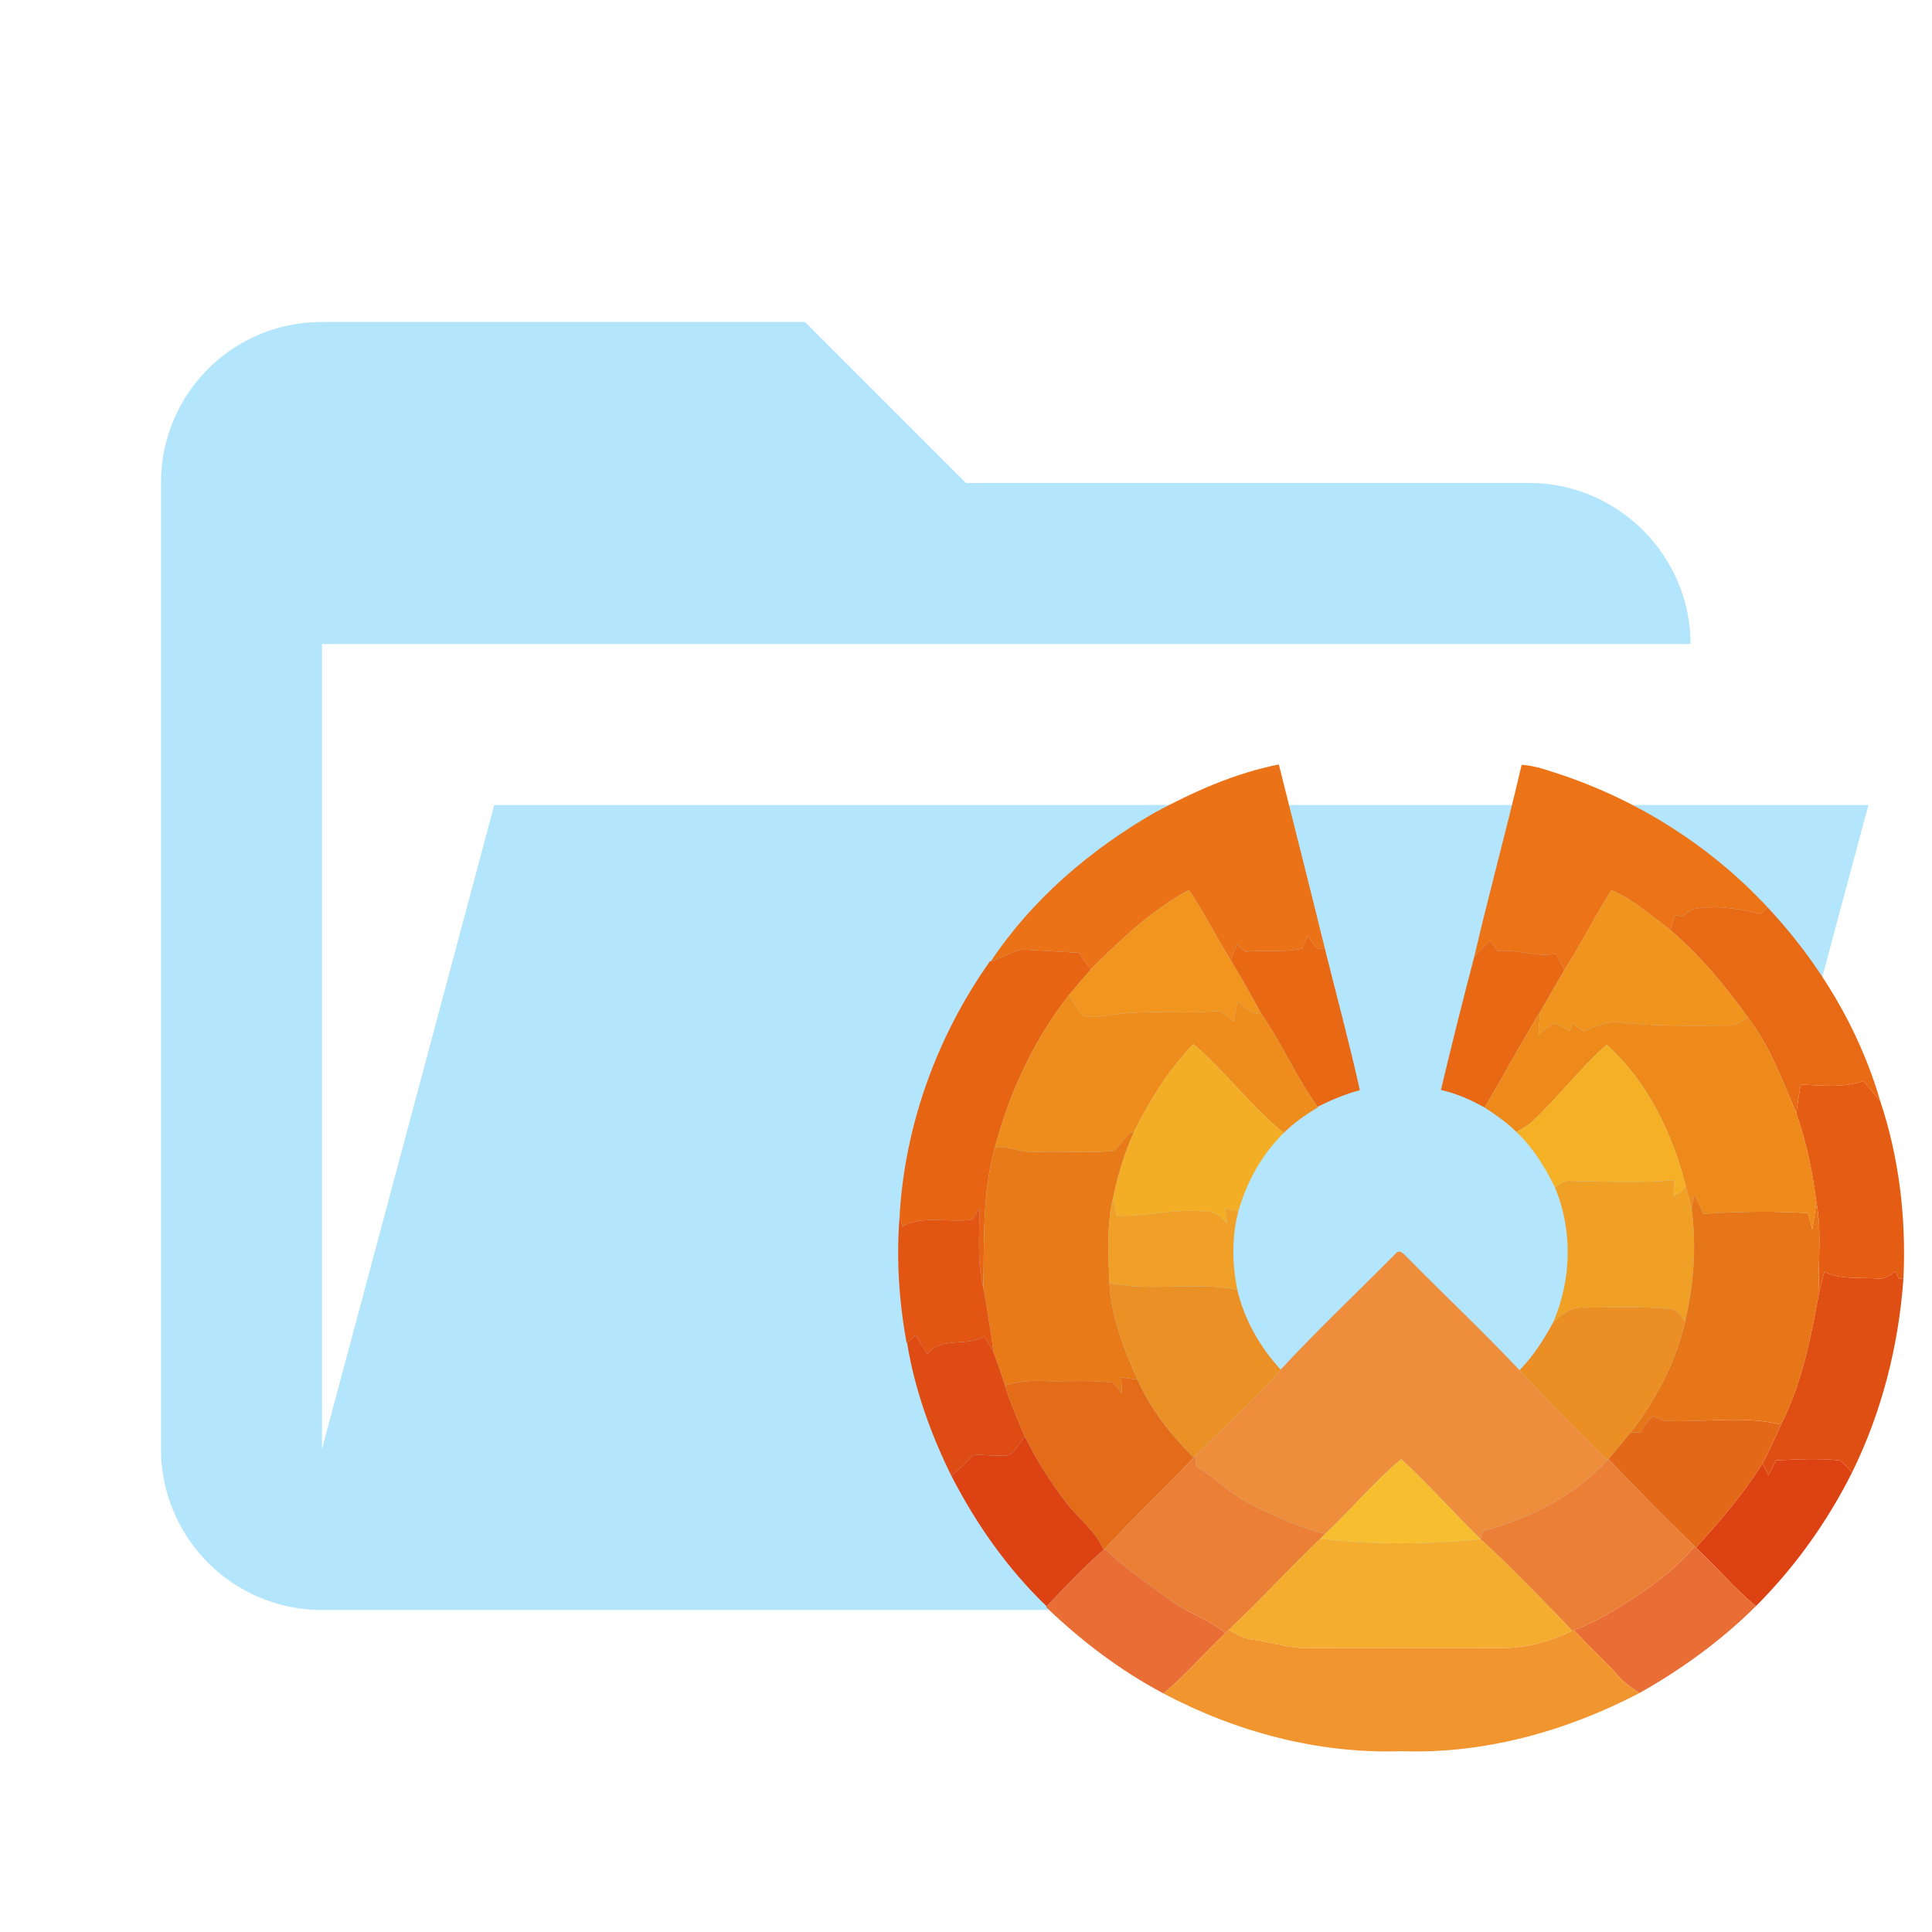 <?xml version="1.0"?>
<svg width="24" height="24" xmlns="http://www.w3.org/2000/svg" xmlns:svg="http://www.w3.org/2000/svg" clip-rule="evenodd" fill-rule="evenodd" stroke-linejoin="round" xml:space="preserve">
 <g class="layer">
  <title>Layer 1</title>
    <path d="M19 20H4a2 2 0 0 1-2-2V6c0-1.11.89-2 2-2h6l2 2h7c1.097 0 2 .903 2 2H4v10l2.14-8h17.07l-2.28 8.5c-.23.87-1.01 1.5-1.93 1.5z" fill="#b3e5fc"/>
  <g id="svg_198" transform="matrix(0.054 0 0 0.054 11.092 9.388)">
   <path d="m60.09,13.16c9.03,-4.87 18.58,-9.17 28.69,-11.15c3.53,14.15 7.14,28.28 10.61,42.45c-0.5,-0.05 -1.5,-0.14 -2,-0.18c-0.64,-0.99 -1.27,-1.98 -1.91,-2.96c-0.43,1.01 -0.87,2.02 -1.3,3.03c-4.3,0.97 -8.73,0.28 -13.08,0.73c-0.65,-0.55 -1.3,-1.09 -1.95,-1.65c-0.48,1.19 -0.97,2.37 -1.45,3.56c-3.36,-5.27 -6.09,-10.93 -9.61,-16.09c-8.6,4.61 -15.73,11.43 -22.58,18.26c-0.94,-1.27 -1.86,-2.56 -2.79,-3.83c-3.83,-0.21 -7.66,-0.45 -11.49,-0.67c-3.18,-0.49 -5.67,1.99 -8.65,2.57c9.45,-14.2 22.8,-25.57 37.51,-34.07z" fill="#eb7216" id="svg_200" opacity="1"/>
  </g>
  <g id="svg_197" transform="matrix(0.054 0 0 0.054 11.092 9.388)">
   <path d="m144.64,2.08c3.21,0.2 6.23,1.38 9.26,2.34c17.94,6.07 34.41,16.56 47.31,30.45c-0.42,0.38 -1.26,1.14 -1.67,1.52c-5,-1.28 -10.26,-2 -15.39,-1.15c-0.98,0.45 -1.77,1.19 -2.64,1.8c-0.54,-0.14 -1.08,-0.28 -1.62,-0.43c-0.34,1.17 -0.67,2.33 -1.01,3.49c-4.39,-3.24 -8.53,-7.01 -13.59,-9.19c-3.82,6.01 -6.99,12.41 -10.83,18.41c-0.63,-1.25 -1.25,-2.5 -1.88,-3.75c-4.51,0.84 -8.92,-1.05 -13.45,-0.66c-0.58,-0.78 -1.15,-1.55 -1.73,-2.33c-1.25,1.19 -2.5,2.37 -3.66,3.64c3.44,-14.76 7.47,-29.38 10.9,-44.14z" fill="#ec7316" id="svg_201" opacity="1"/>
  </g>
  <g id="svg_196" transform="matrix(0.054 0 0 0.054 11.092 9.388)">
   <path d="m45.51,49.16c6.85,-6.83 13.98,-13.65 22.58,-18.26c3.52,5.16 6.25,10.82 9.61,16.09c2.5,4.05 4.8,8.22 7.06,12.41c-2.29,0.13 -3.87,-1.61 -5.48,-2.95c-0.32,1.57 -0.62,3.15 -0.93,4.72c-1.37,-0.94 -2.52,-2.77 -4.41,-2.4c-8.01,0.7 -16.09,-0.46 -24.05,0.94c-2.11,0.17 -4.44,0.84 -6.44,-0.16c-1.19,-1.37 -2.01,-3 -2.92,-4.55c1.63,-1.97 3.28,-3.93 4.98,-5.84z" fill="#f2951e" id="svg_202" opacity="1"/>
  </g>
  <g id="svg_195" transform="matrix(0.054 0 0 0.054 11.092 9.388)">
   <path d="m165.29,30.91c5.06,2.18 9.2,5.95 13.59,9.19c6.82,5.83 12.59,12.75 17.79,20.03c-1.42,0.9 -2.8,2.13 -4.62,1.94c-8.22,0.06 -16.47,0.2 -24.65,-0.71c-3.05,-0.47 -5.78,1.02 -8.51,2.06c-0.9,-0.57 -1.7,-1.27 -2.53,-1.93c-0.15,0.46 -0.44,1.38 -0.59,1.84c-1.26,-0.63 -2.49,-1.33 -3.83,-1.74c-1.22,0.74 -2.31,1.67 -3.44,2.55c0.13,-1.76 0.23,-3.52 0.41,-5.27c1.83,-3.19 3.64,-6.4 5.55,-9.55c3.84,-6 7.01,-12.4 10.83,-18.41z" fill="#f1941e" id="svg_203" opacity="1"/>
  </g>
  <g id="svg_194" transform="matrix(0.054 0 0 0.054 11.092 9.388)">
   <path d="m181.51,37.04c0.87,-0.61 1.66,-1.35 2.64,-1.8c5.13,-0.85 10.39,-0.13 15.39,1.15c0.41,-0.38 1.25,-1.14 1.67,-1.52c11.82,12.63 21.1,27.91 25.92,44.58c-1.31,-1.51 -2.58,-3.05 -3.79,-4.64c-4.68,1.59 -9.67,1.08 -14.51,0.82c-0.36,2.2 -0.74,4.4 -1.01,6.62c-3.17,-7.62 -6.1,-15.5 -11.15,-22.12c-5.2,-7.28 -10.97,-14.2 -17.79,-20.03c0.34,-1.16 0.67,-2.32 1.01,-3.49c0.54,0.15 1.08,0.29 1.62,0.43z" fill="#e96a15" id="svg_204" opacity="1"/>
  </g>
  <g id="svg_193" transform="matrix(0.054 0 0 0.054 11.092 9.388)">
   <path d="m95.48,41.32c0.64,0.98 1.27,1.97 1.91,2.96c0.5,0.04 1.5,0.13 2,0.18c2.69,10.82 5.62,21.6 8.03,32.49c-3.39,0.87 -6.6,2.26 -9.73,3.81c-4.88,-6.76 -8.17,-14.51 -12.93,-21.36c-2.26,-4.19 -4.56,-8.36 -7.06,-12.41c0.48,-1.19 0.97,-2.37 1.45,-3.56c0.65,0.56 1.3,1.1 1.95,1.65c4.35,-0.45 8.78,0.24 13.08,-0.73c0.43,-1.01 0.87,-2.02 1.3,-3.03z" fill="#e86814" id="svg_205" opacity="1"/>
   <path d="m133.74,46.22c1.16,-1.27 2.41,-2.45 3.66,-3.64c0.58,0.78 1.15,1.55 1.73,2.33c4.53,-0.39 8.94,1.5 13.45,0.66c0.63,1.25 1.25,2.5 1.88,3.75c-1.91,3.15 -3.72,6.36 -5.55,9.55c-4.45,7.25 -8.46,14.76 -12.81,22.06c-3.14,-1.81 -6.5,-3.22 -10.03,-4.05c2.44,-10.25 5,-20.47 7.67,-30.66z" fill="#e86814" id="svg_206" opacity="1"/>
  </g>
  <g id="svg_192" transform="matrix(0.054 0 0 0.054 11.092 9.388)">
   <path d="m22.58,47.23c2.98,-0.58 5.47,-3.06 8.65,-2.57c3.83,0.22 7.66,0.46 11.49,0.67c0.93,1.27 1.85,2.56 2.79,3.83c-1.7,1.91 -3.35,3.87 -4.98,5.84c-8.07,10.29 -13.69,22.42 -17.04,35.03c-3.02,10.51 -2.43,21.5 -2.7,32.3c-1.49,-5.99 -0.84,-12.19 -0.89,-18.29c-0.52,0.88 -1.05,1.77 -1.57,2.65c-5.36,0.83 -11.16,-1.08 -16.16,1.57c-0.16,-0.59 -0.47,-1.76 -0.63,-2.35c1.19,-20.95 8.64,-41.48 20.76,-58.59l0.28,-0.09z" fill="#e76413" id="svg_207" opacity="1"/>
  </g>
  <g id="svg_191" transform="matrix(0.054 0 0 0.054 11.092 9.388)">
   <path d="m23.49,90.03c3.35,-12.61 8.97,-24.74 17.04,-35.03c0.91,1.55 1.73,3.18 2.92,4.55c2,1 4.33,0.33 6.44,0.16c7.96,-1.4 16.04,-0.24 24.05,-0.94c1.89,-0.37 3.04,1.46 4.41,2.4c0.31,-1.57 0.61,-3.15 0.93,-4.72c1.61,1.34 3.19,3.08 5.48,2.95c4.76,6.85 8.05,14.6 12.93,21.36l0.09,0.12c-2.83,1.67 -5.53,3.57 -7.87,5.89c-7.59,-6.14 -13.4,-14.14 -20.79,-20.45c-5.67,5.83 -9.92,12.84 -13.61,20.04c-2.1,0.84 -3.03,3.05 -4.62,4.51c-5.93,0.67 -11.91,-0.02 -17.86,0.29c-3.26,0.24 -6.29,-1.37 -9.54,-1.13z" fill="#ee8c1c" id="svg_208" opacity="1"/>
  </g>
  <g id="svg_190" transform="matrix(0.054 0 0 0.054 11.092 9.388)">
   <path d="m136.1,80.93c4.35,-7.3 8.36,-14.81 12.81,-22.06c-0.18,1.75 -0.28,3.51 -0.41,5.27c1.13,-0.88 2.22,-1.81 3.44,-2.55c1.34,0.41 2.57,1.11 3.83,1.74c0.15,-0.46 0.44,-1.38 0.59,-1.84c0.83,0.66 1.63,1.36 2.53,1.93c2.73,-1.04 5.46,-2.53 8.51,-2.06c8.18,0.91 16.43,0.77 24.65,0.71c1.82,0.19 3.2,-1.04 4.62,-1.94c5.05,6.62 7.98,14.5 11.15,22.12c2.31,6.61 3.77,13.47 4.61,20.42c-0.26,2.1 -0.59,4.2 -0.92,6.3c-0.33,-1.25 -0.66,-2.5 -0.98,-3.75c-8.01,-0.52 -16.05,-0.37 -24.05,0.17c-0.7,-1.48 -1.39,-2.96 -2.1,-4.43c-0.16,0.8 -0.48,2.41 -0.65,3.21c-0.4,-1.69 -0.87,-3.36 -1.3,-5.03c-3.05,-12.18 -8.79,-24.19 -18.25,-32.66c-6.13,5.44 -11.11,12.02 -17.06,17.63c-1.09,1.02 -2.42,1.7 -3.69,2.43c-2.2,-2.18 -4.74,-3.94 -7.33,-5.61z" fill="#ed8a1a" id="svg_209" opacity="1"/>
  </g>
  <g id="svg_189" transform="matrix(0.054 0 0 0.054 11.092 9.388)">
   <path d="m55.51,86.36c3.69,-7.2 7.94,-14.21 13.61,-20.04c7.39,6.31 13.2,14.31 20.79,20.45c-5.04,4.96 -8.54,11.28 -10.45,18.06c-1.02,-0.24 -2.03,-0.48 -3.03,-0.71c0.15,1.16 0.31,2.33 0.47,3.5c-1.33,-1.35 -2.72,-3.02 -4.85,-2.73c-6.91,-0.84 -13.7,1.19 -20.59,0.92c-0.3,-1.34 -0.58,-2.68 -0.85,-4.02c1.11,-5.29 2.66,-10.51 4.9,-15.43z" fill="#f4ae26" id="svg_210" opacity="1"/>
  </g>
  <g id="svg_188" transform="matrix(0.054 0 0 0.054 11.092 9.388)">
   <path d="m147.12,84.11c5.95,-5.61 10.93,-12.19 17.06,-17.63c9.46,8.47 15.2,20.48 18.25,32.66c-0.72,0.99 -1.74,1.61 -2.85,2.07c0.06,-1.21 0.14,-2.41 0.22,-3.62c-8.14,0.83 -16.32,0.33 -24.48,0.2c-1.18,-0.01 -2.04,1.02 -3.04,1.48c-2.27,-4.67 -5.06,-9.14 -8.85,-12.73c1.27,-0.73 2.6,-1.41 3.69,-2.43z" fill="#f5b026" id="svg_211" opacity="1"/>
  </g>
  <g id="svg_187" transform="matrix(0.054 0 0 0.054 11.092 9.388)">
   <path d="m223.34,74.81c1.21,1.59 2.48,3.13 3.79,4.64c4.37,13.04 5.99,27.04 5.34,40.78c-0.26,0.03 -0.79,0.1 -1.05,0.13c-0.19,-0.43 -0.57,-1.28 -0.75,-1.71c-1.24,0.74 -2.44,1.86 -4,1.62c-4.14,-0.34 -8.56,0.35 -12.4,-1.56c-0.41,1.55 -0.82,3.1 -1.19,4.65c-0.35,-6.9 0.68,-13.86 -0.65,-20.69c-0.84,-6.95 -2.3,-13.81 -4.61,-20.42c0.27,-2.22 0.65,-4.42 1.01,-6.62c4.84,0.26 9.83,0.77 14.51,-0.82z" fill="#e45d12" id="svg_212" opacity="1"/>
  </g>
  <g id="svg_186" transform="matrix(0.054 0 0 0.054 11.092 9.388)">
   <path d="m50.89,90.87c1.59,-1.46 2.52,-3.67 4.62,-4.51c-2.24,4.92 -3.79,10.14 -4.9,15.43c-1.46,6.39 -1.06,13 -0.81,19.5c0.41,7.81 3.41,15.15 6.46,22.25c-1.25,-0.18 -2.49,-0.36 -3.74,-0.53c0.06,1.23 0.11,2.46 0.17,3.7c-0.69,-0.84 -1.38,-1.68 -2.07,-2.51c-5.52,-0.66 -11.08,-0.16 -16.62,-0.37c-2.78,-0.13 -5.55,0.24 -8.23,1c-0.81,-2.58 -1.7,-5.13 -2.63,-7.67c-0.68,-4.96 -1.45,-9.91 -2.35,-14.83c0.27,-10.8 -0.32,-21.79 2.7,-32.3c3.25,-0.24 6.28,1.37 9.54,1.13c5.95,-0.31 11.93,0.38 17.86,-0.29z" fill="#e87b18" id="svg_213" opacity="1"/>
  </g>
  <g id="svg_185" transform="matrix(0.054 0 0 0.054 11.092 9.388)">
   <path d="m152.28,99.27c1,-0.46 1.86,-1.49 3.04,-1.48c8.16,0.13 16.34,0.63 24.48,-0.2c-0.08,1.21 -0.16,2.41 -0.22,3.62c1.11,-0.46 2.13,-1.08 2.85,-2.07c0.43,1.67 0.9,3.34 1.3,5.03c1.16,8.65 0.53,17.47 -1.49,25.94c-0.96,-1.18 -1.74,-2.93 -3.54,-2.84c-6.56,-0.63 -13.18,-0.31 -19.76,-0.3c-2.8,-0.25 -5.05,1.55 -7.01,3.29c4.19,-9.79 4.5,-21.13 0.35,-30.99z" fill="#f0a025" id="svg_214" opacity="1"/>
  </g>
  <g id="svg_184" transform="matrix(0.054 0 0 0.054 11.092 9.388)">
   <path d="m184.38,100.96c0.71,1.47 1.4,2.95 2.1,4.43c8,-0.54 16.04,-0.69 24.05,-0.17c0.32,1.25 0.65,2.5 0.98,3.75c0.33,-2.1 0.66,-4.2 0.92,-6.3c1.33,6.83 0.3,13.79 0.65,20.69c-1.86,10.44 -3.95,20.96 -8.78,30.5c-8.65,-2.12 -17.67,-0.46 -26.47,-0.84c-1.07,-0.25 -2.08,-0.7 -3.1,-1.08c-1.08,1.07 -1.99,2.3 -2.7,3.65c-0.6,0.04 -1.8,0.12 -2.4,0.16c5.88,-7.55 10.5,-16.26 12.61,-25.64c2.02,-8.47 2.65,-17.29 1.49,-25.94c0.17,-0.8 0.49,-2.41 0.65,-3.21z" fill="#e77618" id="svg_215" opacity="1"/>
  </g>
  <g id="svg_183" transform="matrix(0.054 0 0 0.054 11.092 9.388)">
   <path d="m49.8,121.29c-0.25,-6.5 -0.65,-13.11 0.81,-19.5c0.27,1.34 0.55,2.68 0.85,4.02c6.89,0.27 13.68,-1.76 20.59,-0.92c2.13,-0.29 3.52,1.38 4.85,2.73c-0.16,-1.17 -0.32,-2.34 -0.47,-3.5c1,0.23 2.01,0.47 3.03,0.71c-1.55,5.89 -1.43,12.1 -0.23,18.04c-9.71,-2.01 -19.76,0.52 -29.43,-1.58z" fill="#f0a026" id="svg_216" opacity="1"/>
  </g>
  <g id="svg_182" transform="matrix(0.054 0 0 0.054 11.092 9.388)">
   <path d="m18.33,106.69c0.52,-0.88 1.05,-1.77 1.57,-2.65c0.05,6.1 -0.6,12.3 0.89,18.29c0.9,4.92 1.67,9.87 2.35,14.83c-0.69,-1.2 -1.4,-2.4 -2.13,-3.58c-4.13,2.48 -9.79,-0.07 -13.1,4.04c-0.9,-1.44 -1.81,-2.88 -2.72,-4.32c-0.49,0.43 -1.45,1.28 -1.93,1.71l-0.1,0.09c-1.78,-9.61 -2.39,-19.45 -1.62,-29.19c0.16,0.59 0.47,1.76 0.63,2.35c5,-2.65 10.8,-0.74 16.16,-1.57z" fill="#e25512" id="svg_217" opacity="1"/>
  </g>
  <g id="svg_181" transform="matrix(0.054 0 0 0.054 11.092 9.388)">
   <path d="m115.61,114.59c1,-1.34 2.08,0.29 2.85,0.96c8.51,8.64 17.36,16.97 25.69,25.8c6.45,7.18 13.46,13.83 20.19,20.75c-7.59,8.31 -18.01,13.34 -28.7,16.34c-0.11,0.44 -0.34,1.33 -0.46,1.77c-6.17,-6.05 -11.89,-12.54 -18.25,-18.4c-6.3,5.26 -11.54,11.64 -17.52,17.24c-5.84,-1.55 -11.4,-3.99 -16.79,-6.7c-4.79,-2.3 -8.43,-6.29 -12.99,-8.96c0.02,-0.83 0.05,-1.66 0.08,-2.48c6.43,-6.63 13.6,-12.58 19.49,-19.69c8.49,-9.16 17.6,-17.76 26.41,-26.63z" fill="#ee8d3c" id="svg_218" opacity="1"/>
  </g>
  <g id="svg_180" transform="matrix(0.054 0 0 0.054 11.092 9.388)">
   <path d="m214.27,118.71c3.84,1.91 8.26,1.22 12.4,1.56c1.56,0.24 2.76,-0.88 4,-1.62c0.18,0.43 0.56,1.28 0.75,1.71c0.26,-0.03 0.79,-0.1 1.05,-0.13c-1.1,15.44 -4.96,30.73 -11.82,44.64c-0.91,-0.94 -1.77,-1.95 -2.81,-2.75c-4.87,-0.55 -9.8,-0.24 -14.68,-0.03c-0.6,1.15 -1.15,2.32 -1.74,3.48c-0.45,-0.93 -0.91,-1.84 -1.36,-2.76c1.51,-2.94 2.89,-5.94 4.24,-8.95c4.83,-9.54 6.92,-20.06 8.78,-30.5c0.37,-1.55 0.78,-3.1 1.19,-4.65z" fill="#df4f13" id="svg_219" opacity="1"/>
  </g>
  <g id="svg_179" transform="matrix(0.054 0 0 0.054 11.092 9.388)">
   <path d="m49.8,121.29c9.67,2.1 19.72,-0.43 29.43,1.58c1.61,6.89 5.21,13.16 9.97,18.35c-5.89,7.11 -13.06,13.06 -19.49,19.69l-0.55,0.55c-5.22,-5.23 -9.9,-11.11 -12.9,-17.92c-3.05,-7.1 -6.05,-14.44 -6.46,-22.25z" fill="#eb9024" id="svg_220" opacity="1"/>
  </g>
  <g id="svg_178" transform="matrix(0.054 0 0 0.054 11.092 9.388)">
   <path d="m151.93,130.26c1.96,-1.74 4.21,-3.54 7.01,-3.29c6.58,-0.01 13.2,-0.33 19.76,0.3c1.8,-0.09 2.58,1.66 3.54,2.84c-2.11,9.38 -6.73,18.09 -12.61,25.64c-1.64,2.04 -3.32,4.05 -5.01,6.04l-0.28,0.31c-6.73,-6.92 -13.74,-13.57 -20.19,-20.75c3.2,-3.25 5.64,-7.1 7.78,-11.09z" fill="#eb8e24" id="svg_221" opacity="1"/>
  </g>
  <g id="svg_177" transform="matrix(0.054 0 0 0.054 11.092 9.388)">
   <path d="m5.19,133.3c0.91,1.44 1.82,2.88 2.72,4.32c3.31,-4.11 8.97,-1.56 13.1,-4.04c0.73,1.18 1.44,2.38 2.13,3.58c0.93,2.54 1.82,5.09 2.63,7.67c1.23,4.02 2.92,7.88 4.56,11.75c-1.1,1.48 -2.06,3.12 -3.48,4.32c-2.76,0.3 -5.54,-0.04 -8.3,-0.17c-1.57,1.78 -3.27,3.43 -5.09,4.95c-4.77,-9.69 -8.49,-19.99 -10.2,-30.67c0.48,-0.43 1.44,-1.28 1.93,-1.71z" fill="#de4c13" id="svg_222" opacity="1"/>
  </g>
  <g id="svg_176" transform="matrix(0.054 0 0 0.054 11.092 9.388)">
   <path d="m52.52,143.01c1.25,0.17 2.49,0.35 3.74,0.53c3,6.81 7.68,12.69 12.9,17.92c-6.72,7.08 -13.83,13.8 -20.43,20.99l-0.25,0.23c-1.9,-4.51 -6.06,-7.35 -8.88,-11.21c-3.53,-4.66 -6.69,-9.64 -9.27,-14.89c-1.64,-3.87 -3.33,-7.73 -4.56,-11.75c2.68,-0.76 5.45,-1.13 8.23,-1c5.54,0.21 11.1,-0.29 16.62,0.37c0.69,0.83 1.38,1.67 2.07,2.51c-0.06,-1.24 -0.11,-2.47 -0.17,-3.7z" fill="#e46b18" id="svg_223" opacity="1"/>
  </g>
  <g id="svg_175" transform="matrix(0.054 0 0 0.054 11.092 9.388)">
   <path d="m172.03,155.59c0.71,-1.35 1.62,-2.58 2.7,-3.65c1.02,0.38 2.03,0.83 3.1,1.08c8.8,0.38 17.82,-1.28 26.47,0.84c-1.35,3.01 -2.73,6.01 -4.24,8.95c-4.4,6.99 -9.77,13.29 -15.35,19.37l-0.32,-0.31c-6.67,-6.61 -13.35,-13.22 -19.77,-20.08c1.69,-1.99 3.37,-4 5.01,-6.04c0.6,-0.04 1.8,-0.12 2.4,-0.16z" fill="#e36918" id="svg_224" opacity="1"/>
  </g>
  <g id="svg_174" transform="matrix(0.054 0 0 0.054 11.092 9.388)">
   <path d="m26.85,160.9c1.42,-1.2 2.38,-2.84 3.48,-4.32c2.58,5.25 5.74,10.23 9.27,14.89c2.82,3.86 6.98,6.7 8.88,11.21c-4.68,4.01 -8.85,8.55 -13.11,12.99c-8.99,-8.61 -16.22,-18.95 -21.91,-29.99c1.82,-1.52 3.52,-3.17 5.09,-4.95c2.76,0.13 5.54,0.47 8.3,0.17z" fill="#dd4213" id="svg_225" opacity="1"/>
   <path d="m203.16,162.09c4.88,-0.21 9.81,-0.52 14.68,0.03c1.04,0.8 1.9,1.81 2.81,2.75c-5.68,11.34 -13.14,21.78 -22.11,30.75c-4.99,-4.07 -9.09,-9.1 -13.83,-13.44c5.58,-6.08 10.95,-12.38 15.35,-19.37c0.45,0.92 0.91,1.83 1.36,2.76c0.59,-1.16 1.14,-2.33 1.74,-3.48z" fill="#dd4213" id="svg_226" opacity="1"/>
  </g>
  <g id="svg_173" transform="matrix(0.054 0 0 0.054 11.092 9.388)">
   <path d="m69.16,161.46l0.55,-0.55c-0.03,0.82 -0.06,1.65 -0.08,2.48c4.56,2.67 8.2,6.66 12.99,8.96c5.39,2.71 10.95,5.15 16.79,6.7l-1.08,1.07c-7.2,6.8 -13.84,14.17 -21.04,20.98c-0.2,0.18 -0.61,0.56 -0.81,0.75c-3.79,-3.26 -8.73,-4.62 -12.7,-7.61c-5.11,-3.8 -10.44,-7.37 -15.05,-11.79c6.6,-7.19 13.71,-13.91 20.43,-20.99z" fill="#eb7f36" id="svg_227" opacity="1"/>
   <path d="m164.34,162.1l0.28,-0.31c6.42,6.86 13.1,13.47 19.77,20.08c-3.66,4.54 -8.33,8.08 -13.14,11.31c-4.63,3.04 -9.33,6.06 -14.56,7.95l-0.42,0.18c-6.85,-7.2 -13.75,-14.4 -21.09,-21.1c0.12,-0.44 0.35,-1.33 0.46,-1.77c10.69,-3 21.11,-8.03 28.7,-16.34z" fill="#eb7f36" id="svg_228" opacity="1"/>
  </g>
  <g id="svg_172" transform="matrix(0.054 0 0 0.054 11.092 9.388)">
   <path d="m99.41,179.05c5.98,-5.6 11.22,-11.98 17.52,-17.24c6.36,5.86 12.08,12.35 18.25,18.4c-12.23,1.3 -24.63,1.33 -36.85,-0.09l1.08,-1.07z" fill="#f7bf2f" id="svg_229" opacity="1"/>
  </g>
  <g id="svg_171" transform="matrix(0.054 0 0 0.054 11.092 9.388)">
   <path d="m77.29,201.1c7.2,-6.81 13.84,-14.18 21.04,-20.98c12.22,1.42 24.62,1.39 36.85,0.09c7.34,6.7 14.24,13.9 21.09,21.1c-4.76,2.29 -9.96,3.8 -15.26,3.96c-15.34,-0.03 -30.68,-0.08 -46.02,0.02c-4.16,-0.01 -8.12,-1.46 -12.22,-1.95c-2.01,-0.22 -3.75,-1.28 -5.48,-2.24z" fill="#f5ad2f" id="svg_230" opacity="1"/>
  </g>
  <g id="svg_170" transform="matrix(0.054 0 0 0.054 11.092 9.388)">
   <path d="m184.39,181.87l0.32,0.31c4.74,4.34 8.84,9.37 13.83,13.44c-7.93,7.88 -17.04,14.51 -26.78,19.99c-1.94,-1.18 -3.76,-2.55 -5.22,-4.28c-3.14,-3.54 -6.74,-6.63 -9.85,-10.2c5.23,-1.89 9.93,-4.91 14.56,-7.95c4.81,-3.23 9.48,-6.77 13.14,-11.31z" fill="#e86e35" id="svg_231" opacity="1"/>
  </g>
  <g id="svg_169" transform="matrix(0.054 0 0 0.054 11.092 9.388)">
   <path d="m35.37,195.67c4.26,-4.44 8.43,-8.98 13.11,-12.99l0.25,-0.23c4.61,4.42 9.94,7.99 15.05,11.79c3.97,2.99 8.91,4.35 12.7,7.61c-4.82,4.54 -9.13,9.61 -14.21,13.88c-9.94,-5.27 -18.96,-12.11 -27.05,-19.9l0.15,-0.16z" fill="#e96e35" id="svg_232" opacity="1"/>
  </g>
  <g id="svg_168" transform="matrix(0.054 0 0 0.054 11.092 9.388)">
   <path d="m76.48,201.85c0.2,-0.19 0.61,-0.57 0.81,-0.75c1.73,0.96 3.47,2.02 5.48,2.24c4.1,0.49 8.06,1.94 12.22,1.95c15.34,-0.1 30.68,-0.05 46.02,-0.02c5.3,-0.16 10.5,-1.67 15.26,-3.96l0.42,-0.18c3.11,3.57 6.71,6.66 9.85,10.2c1.46,1.73 3.28,3.1 5.22,4.28c-16.8,8.78 -35.71,14.07 -54.76,13.39c-19.01,0.65 -37.99,-4.39 -54.73,-13.27c5.08,-4.27 9.39,-9.34 14.21,-13.88z" fill="#f1952e" id="svg_233" opacity="1"/>
  </g>
 </g>

</svg>